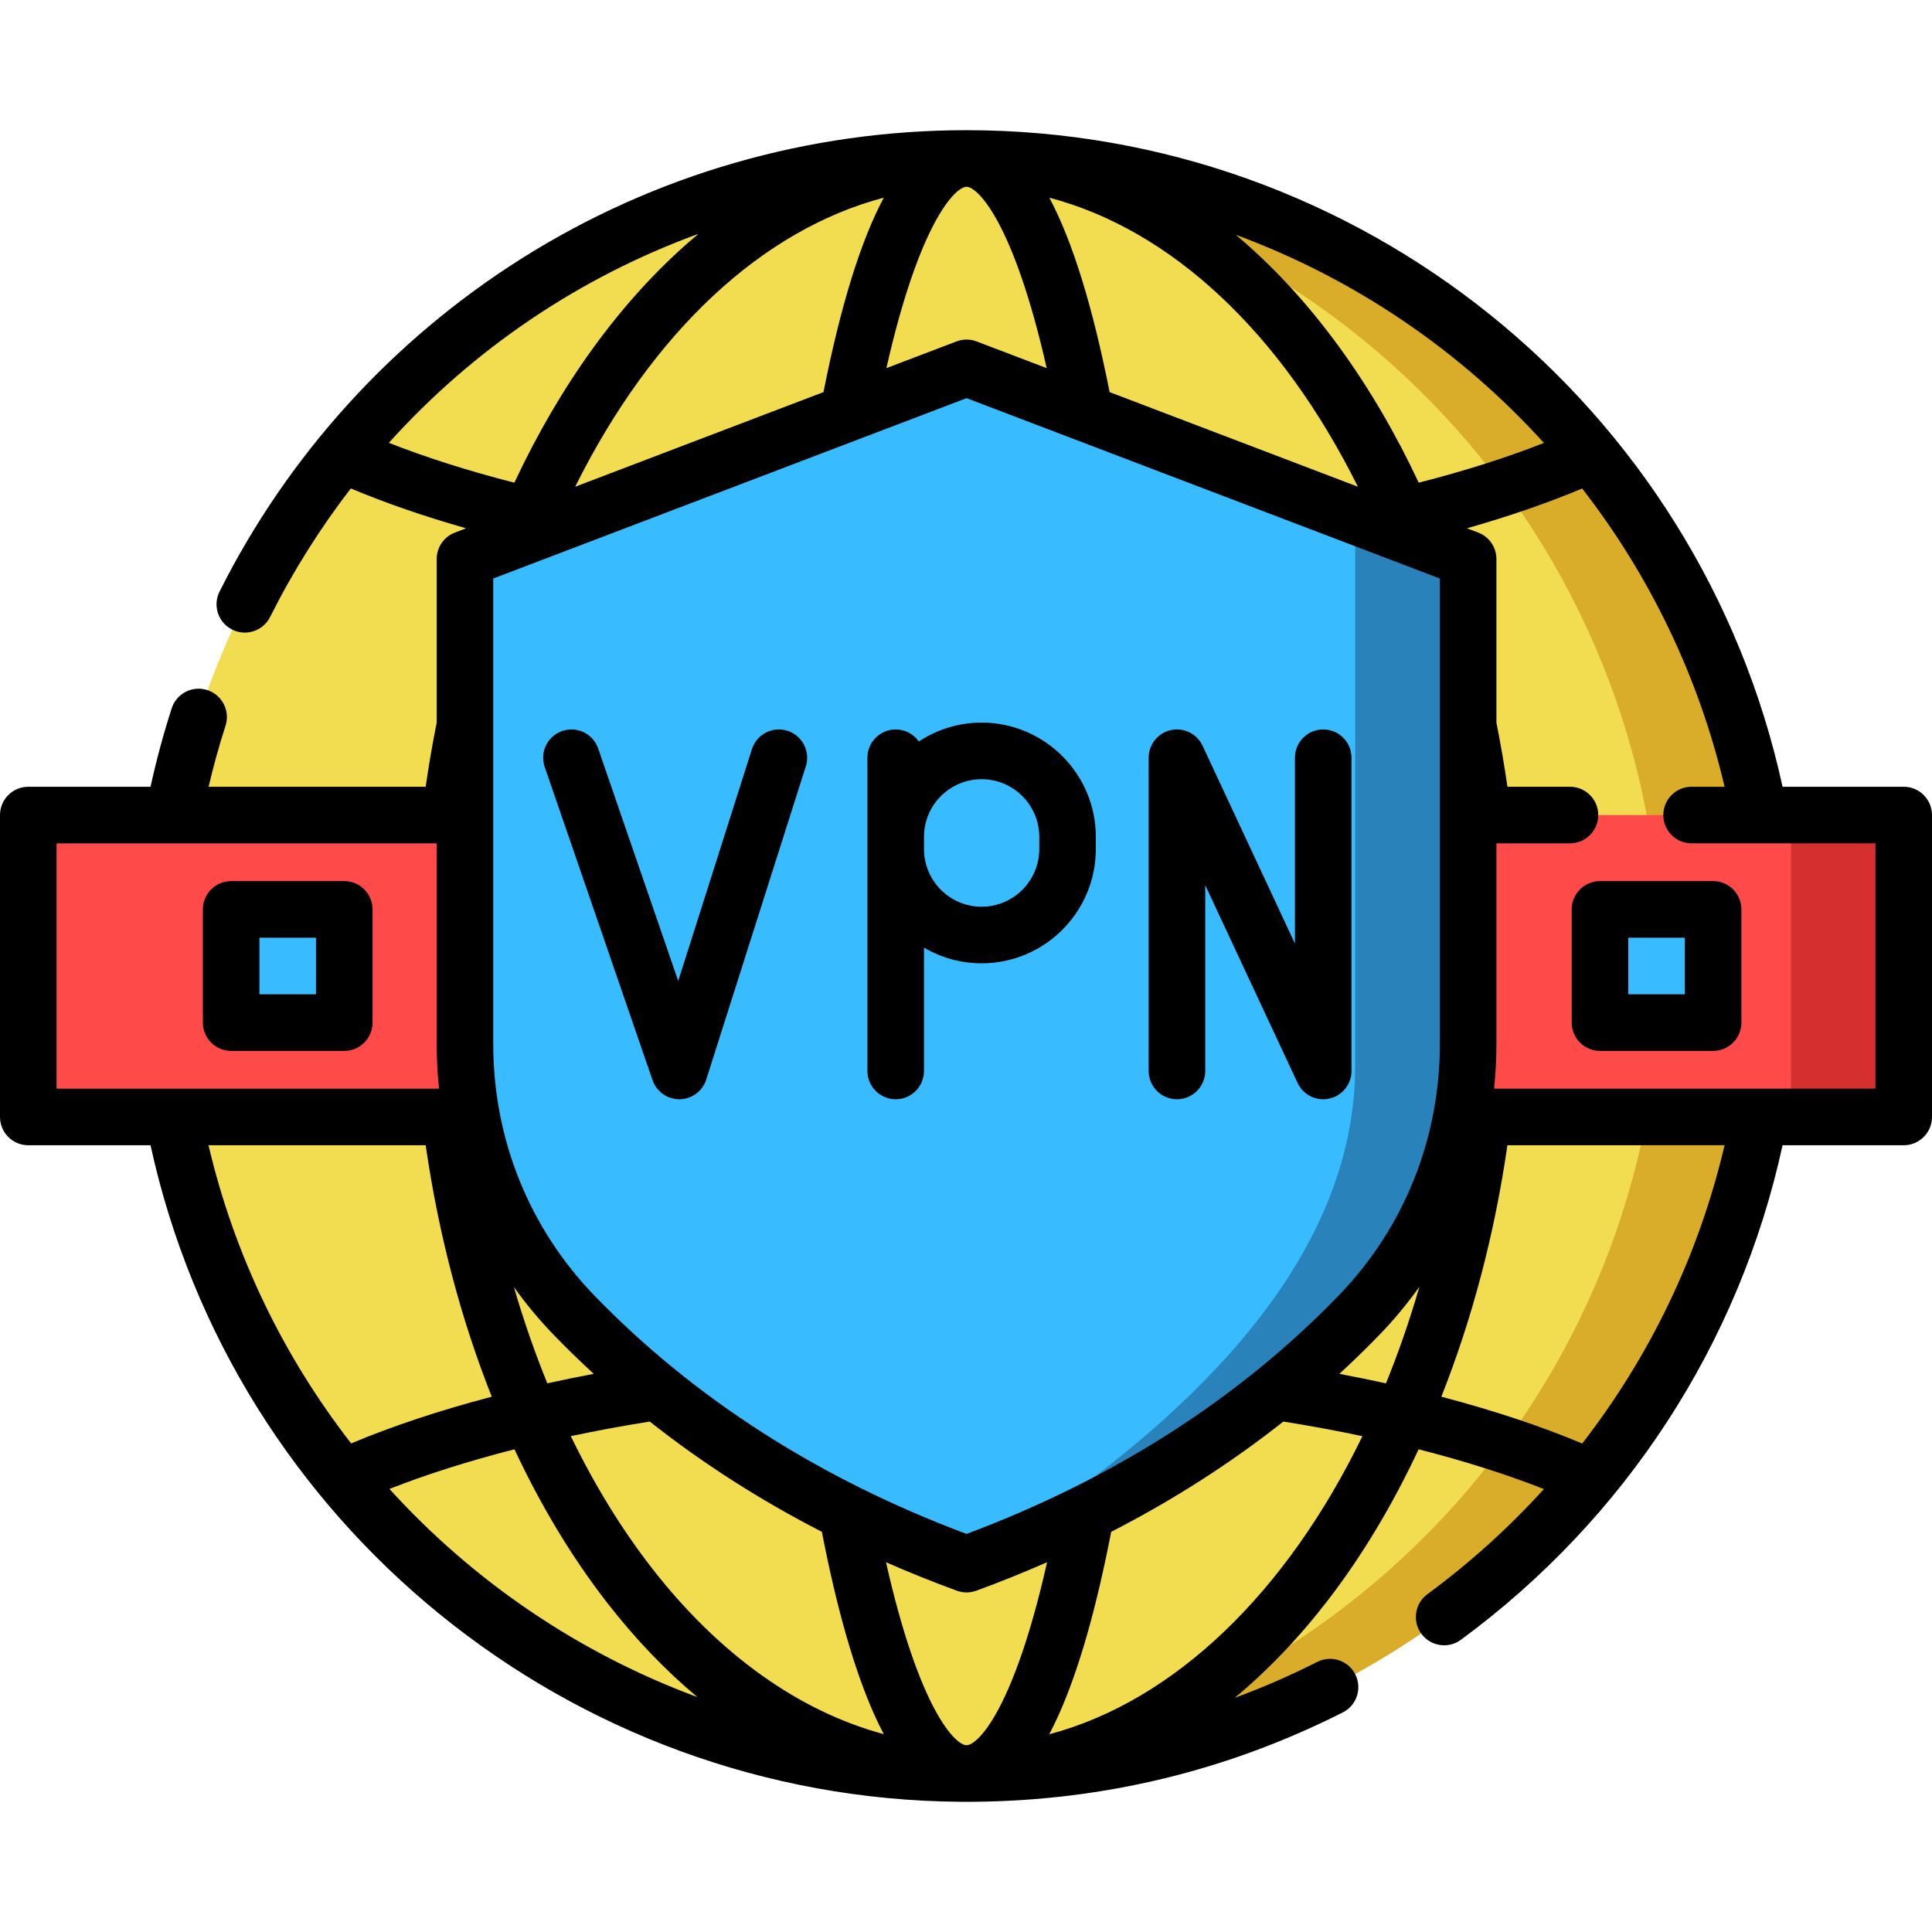 <?xml version="1.0" encoding="iso-8859-1"?>
<!-- Generator: Adobe Illustrator 19.0.0, SVG Export Plug-In . SVG Version: 6.00 Build 0)  -->
<svg version="1.1" id="Capa_1" xmlns="http://www.w3.org/2000/svg" xmlns:xlink="http://www.w3.org/1999/xlink" x="0px" y="0px"
	 viewBox="0 0 511.999 511.999" style="enable-background:new 0 0 511.999 511.999;" xml:space="preserve">
<circle style="fill:#F2DC50;" cx="256.14" cy="256" r="213.99"/>
<path style="fill:#D9AD29;" d="M256.145,42.011c-5.044,0-10.043,0.188-15,0.531C352.327,50.243,440.134,142.861,440.134,256
	s-87.807,205.757-198.989,213.458c4.957,0.344,9.956,0.531,15,0.531c118.183,0,213.989-95.806,213.989-213.989
	S374.328,42.011,256.145,42.011z"/>
<rect x="7.36" y="216" style="fill:#FF4A4A;" width="497.29" height="80"/>
<rect x="474.64" y="216" style="fill:#D62F2F;" width="30" height="80"/>
<g>
	<rect x="61.15" y="241" style="fill:#38BCFF;" width="30" height="30"/>
	<rect x="424.11" y="241" style="fill:#38BCFF;" width="30" height="30"/>
	<path style="fill:#38BCFF;" d="M256.145,414.5c-41.248-15.046-76.197-37.184-104.043-65.929
		c-18.671-19.28-28.957-44.801-28.957-71.856V148.149l133-50.649l133,50.649v128.566c0,27.061-10.284,52.579-28.957,71.857
		C332.352,377.314,297.402,399.451,256.145,414.5z"/>
</g>
<path style="fill:#2982BA;" d="M359.145,136.725V282.27c0,34.317-19,80.511-103,132.23c41.257-15.049,76.207-37.186,104.043-65.928
	c18.673-19.277,28.957-44.796,28.957-71.857V148.149L359.145,136.725z"/>
<path d="M504.504,208.498h-32.107C450.325,107.305,360.37,34.5,256.145,34.5c-41.843,0-82.587,11.741-117.828,33.954
	c-34.282,21.609-61.993,52.151-80.137,88.324c-1.857,3.702-0.363,8.21,3.337,10.068c3.701,1.858,8.205,0.364,10.062-3.339
	c6.112-12.185,13.29-23.569,21.387-34.065c9.147,3.847,19.372,7.378,30.563,10.561l-2.975,1.134
	c-2.907,1.107-4.828,3.897-4.828,7.009v43.368c-1.124,5.617-2.103,11.303-2.92,16.986H55.281c1.284-5.455,2.769-10.872,4.486-16.176
	c1.275-3.941-0.883-8.17-4.821-9.447c-3.939-1.276-8.165,0.884-9.441,4.824c-2.203,6.807-4.077,13.78-5.611,20.798H7.496
	c-4.14,0-7.496,3.358-7.496,7.5v80.004c0,4.142,3.356,7.5,7.496,7.5h32.397C61.81,403.908,151.04,476.702,254.476,477.49l1.669,0.01
	l1.726-0.01c0.019,0,0.038-0.001,0.057-0.001c0.007,0,0.015,0,0.022,0c0.006,0,0.012,0,0.018,0
	c34.423-0.277,67.358-8.244,97.889-23.682c3.695-1.868,5.176-6.38,3.309-10.077c-1.868-3.697-6.376-5.178-10.071-3.311
	c-7.158,3.62-14.459,6.797-21.887,9.532c8.798-7.315,17.118-16.003,24.793-25.995c9.071-11.808,17.098-25.236,23.947-39.88
	c12.238,3.133,23.349,6.661,33.2,10.539c-9.253,10.197-19.571,19.543-30.876,27.861c-3.335,2.454-4.051,7.149-1.599,10.486
	c1.469,1.999,3.742,3.058,6.045,3.058c1.542,0,3.097-0.474,4.434-1.458c43.689-32.143,73.782-78.501,85.246-131.058h32.105
	c4.14,0,7.496-3.358,7.496-7.5v-80.004C512,211.856,508.644,208.498,504.504,208.498z M409.154,117.384
	c-9.847,3.877-20.953,7.405-33.177,10.534c-12.225-26.079-28.143-48.032-46.478-63.976c-0.675-0.587-1.353-1.165-2.034-1.735
	C358.882,73.792,386.892,92.834,409.154,117.384z M367.292,366.602c-4.039-0.888-8.158-1.728-12.345-2.518
	c3.624-3.335,7.151-6.761,10.566-10.29c3.895-4.023,7.445-8.303,10.644-12.795C373.579,349.901,370.611,358.451,367.292,366.602z
	 M256.145,462.499c-2.945,0-12.526-9.34-21.343-48.493c6.116,2.677,12.363,5.207,18.775,7.547c0.829,0.303,1.699,0.454,2.568,0.454
	c0.87,0,1.739-0.151,2.568-0.454c6.41-2.339,12.655-4.869,18.769-7.544C268.674,453.16,259.091,462.499,256.145,462.499z
	 M294.06,103.915c-4.544-22.89-9.846-40.016-15.981-51.53c32.266,8.511,61.359,35.611,81.784,76.604L294.06,103.915z
	 M277.386,97.561l-18.574-7.077c-1.718-0.655-3.617-0.655-5.335,0l-18.574,7.077c8.796-38.835,18.331-48.061,21.241-48.061
	C259.055,49.501,268.59,58.727,277.386,97.561z M234.211,52.385c-6.135,11.514-11.437,28.64-15.981,51.53l-65.803,25.075
	C172.852,87.997,201.945,60.896,234.211,52.385z M136.188,341.075c3.185,4.464,6.716,8.718,10.589,12.719
	c3.416,3.529,6.944,6.955,10.568,10.29c-4.171,0.787-8.276,1.624-12.302,2.509C141.713,358.415,138.752,349.89,136.188,341.075z
	 M172.188,376.721c13.939,11.022,29.168,20.781,45.616,29.223c3.958,20.425,8.638,36.738,13.925,48.518
	c0.814,1.813,1.642,3.506,2.485,5.101c-22.404-6.009-43.681-21.119-61.471-44.018c-8.057-10.372-15.251-22.127-21.473-34.953
	C158.041,379.161,165.038,377.866,172.188,376.721z M256.145,406.51c-39.014-14.622-72.177-35.861-98.6-63.153
	c-17.301-17.877-26.829-41.544-26.829-66.642V192.24c0-0.022,0-0.044,0-0.066v-38.86l125.429-47.796l28.673,10.926
	c0.063,0.024,0.125,0.049,0.188,0.072l96.568,36.798v38.86c0,0.022,0,0.044,0,0.066v84.476c0,25.103-9.528,48.769-26.83,66.642
	C328.333,370.646,295.169,391.884,256.145,406.51z M185.116,61.968c-0.779,0.648-1.554,1.305-2.325,1.975
	c-18.335,15.943-34.254,37.896-46.479,63.975c-12.263-3.14-23.394-6.678-33.259-10.567
	C125.565,92.361,153.716,73.405,185.116,61.968z M14.992,223.499h30.99c0.01,0,0.021,0.001,0.031,0.001
	c0.011,0,0.022-0.001,0.033-0.001h69.679v53.218c0,3.964,0.213,7.895,0.62,11.785h-70.21c-0.01,0-0.02,0-0.029,0H14.992V223.499z
	 M112.811,303.502c3.4,23.575,9.352,46.092,17.512,66.638c-13.83,3.635-26.317,7.781-37.264,12.379
	c-17.769-22.851-30.896-49.622-37.804-79.017H112.811z M103.21,394.587c9.834-3.868,20.923-7.387,33.128-10.512
	c7.004,14.971,15.242,28.671,24.57,40.678c7.43,9.563,15.444,17.919,23.905,24.989C153.447,438.144,125.463,419.1,103.21,394.587z
	 M278.052,459.609c0.85-1.607,1.686-3.316,2.507-5.145c5.287-11.781,9.964-28.093,13.917-48.514
	c16.455-8.444,31.688-18.205,45.629-29.228c7.165,1.146,14.175,2.444,20.956,3.879C341.028,421.862,311.437,450.72,278.052,459.609z
	 M419.294,382.546c-10.961-4.608-23.467-8.762-37.327-12.406c8.161-20.552,14.114-43.077,17.512-66.638h57.551
	C450.228,332.471,437.319,359.341,419.294,382.546z M497.008,288.501H395.946c0.406-3.89,0.619-7.821,0.619-11.785v-53.218h19.489
	c4.14,0,7.496-3.358,7.496-7.5s-3.356-7.5-7.496-7.5h-16.569c-0.818-5.682-1.797-11.368-2.92-16.986v-43.368
	c0-3.112-1.921-5.902-4.828-7.009l-2.975-1.134c11.172-3.178,21.387-6.704,30.526-10.545c17.734,22.838,30.837,49.608,37.747,79.041
	h-8.749c-4.14,0-7.496,3.358-7.496,7.5s3.356,7.5,7.496,7.5h17.958c0.011,0,0.022,0.001,0.033,0.001c0.01,0,0.021-0.001,0.031-0.001
	h30.7L497.008,288.501L497.008,288.501z"/>
<path d="M61.255,278.501h29.983c4.14,0,7.496-3.358,7.496-7.5V241c0-4.142-3.356-7.5-7.496-7.5H61.255
	c-4.14,0-7.496,3.358-7.496,7.5v30.001C53.76,275.143,57.116,278.501,61.255,278.501z M68.751,248.5h14.992v15H68.751V248.5z"/>
<path d="M453.997,233.499h-29.983c-4.14,0-7.496,3.358-7.496,7.5V271c0,4.142,3.356,7.5,7.496,7.5h29.983
	c4.14,0,7.496-3.358,7.496-7.5v-30.001C461.492,236.857,458.136,233.499,453.997,233.499z M446.501,263.5h-14.992v-15h14.992V263.5z
	"/>
<path d="M208.682,193.664c-3.947-1.258-8.16,0.926-9.416,4.873l-19.531,61.428l-21.208-61.597c-1.348-3.916-5.613-5.998-9.528-4.648
	c-3.914,1.349-5.994,5.618-4.645,9.534l28.578,83.004c1.043,3.029,3.891,5.057,7.086,5.057c0.029,0,0.06,0,0.089,0
	c3.232-0.039,6.075-2.145,7.054-5.226l26.391-83.004C214.807,199.138,212.627,194.92,208.682,193.664z"/>
<path d="M260.14,191.497c-6.144,0-11.862,1.846-16.641,5.006c-1.356-1.929-3.594-3.193-6.13-3.193c-4.14,0-7.496,3.358-7.496,7.5
	v20.972v3.22v58.812c0,4.142,3.356,7.5,7.496,7.5s7.496-3.358,7.496-7.5v-32.682c4.487,2.637,9.706,4.156,15.276,4.156
	c16.689,0,30.267-13.586,30.267-30.286v-3.22C290.407,205.083,276.829,191.497,260.14,191.497z M275.416,225.003
	c0,8.428-6.853,15.285-15.275,15.285l0,0c-8.422,0-15.275-6.857-15.275-15.285v-3.22c0-8.428,6.853-15.285,15.276-15.285
	c8.422,0,15.275,6.857,15.275,15.285v3.22H275.416z"/>
<path d="M352.292,291.137c3.43-0.763,5.87-3.806,5.87-7.322v-83.004c0-4.142-3.356-7.5-7.496-7.5s-7.496,3.358-7.496,7.5v49.237
	l-24.476-52.412c-1.487-3.185-4.986-4.91-8.417-4.147c-3.43,0.763-5.87,3.806-5.87,7.322v83.004c0,4.142,3.356,7.5,7.496,7.5
	s7.496-3.358,7.496-7.5v-49.237l24.476,52.412c1.252,2.68,3.928,4.326,6.789,4.326C351.203,291.316,351.749,291.257,352.292,291.137
	z"/>
<g>
</g>
<g>
</g>
<g>
</g>
<g>
</g>
<g>
</g>
<g>
</g>
<g>
</g>
<g>
</g>
<g>
</g>
<g>
</g>
<g>
</g>
<g>
</g>
<g>
</g>
<g>
</g>
<g>
</g>
</svg>
